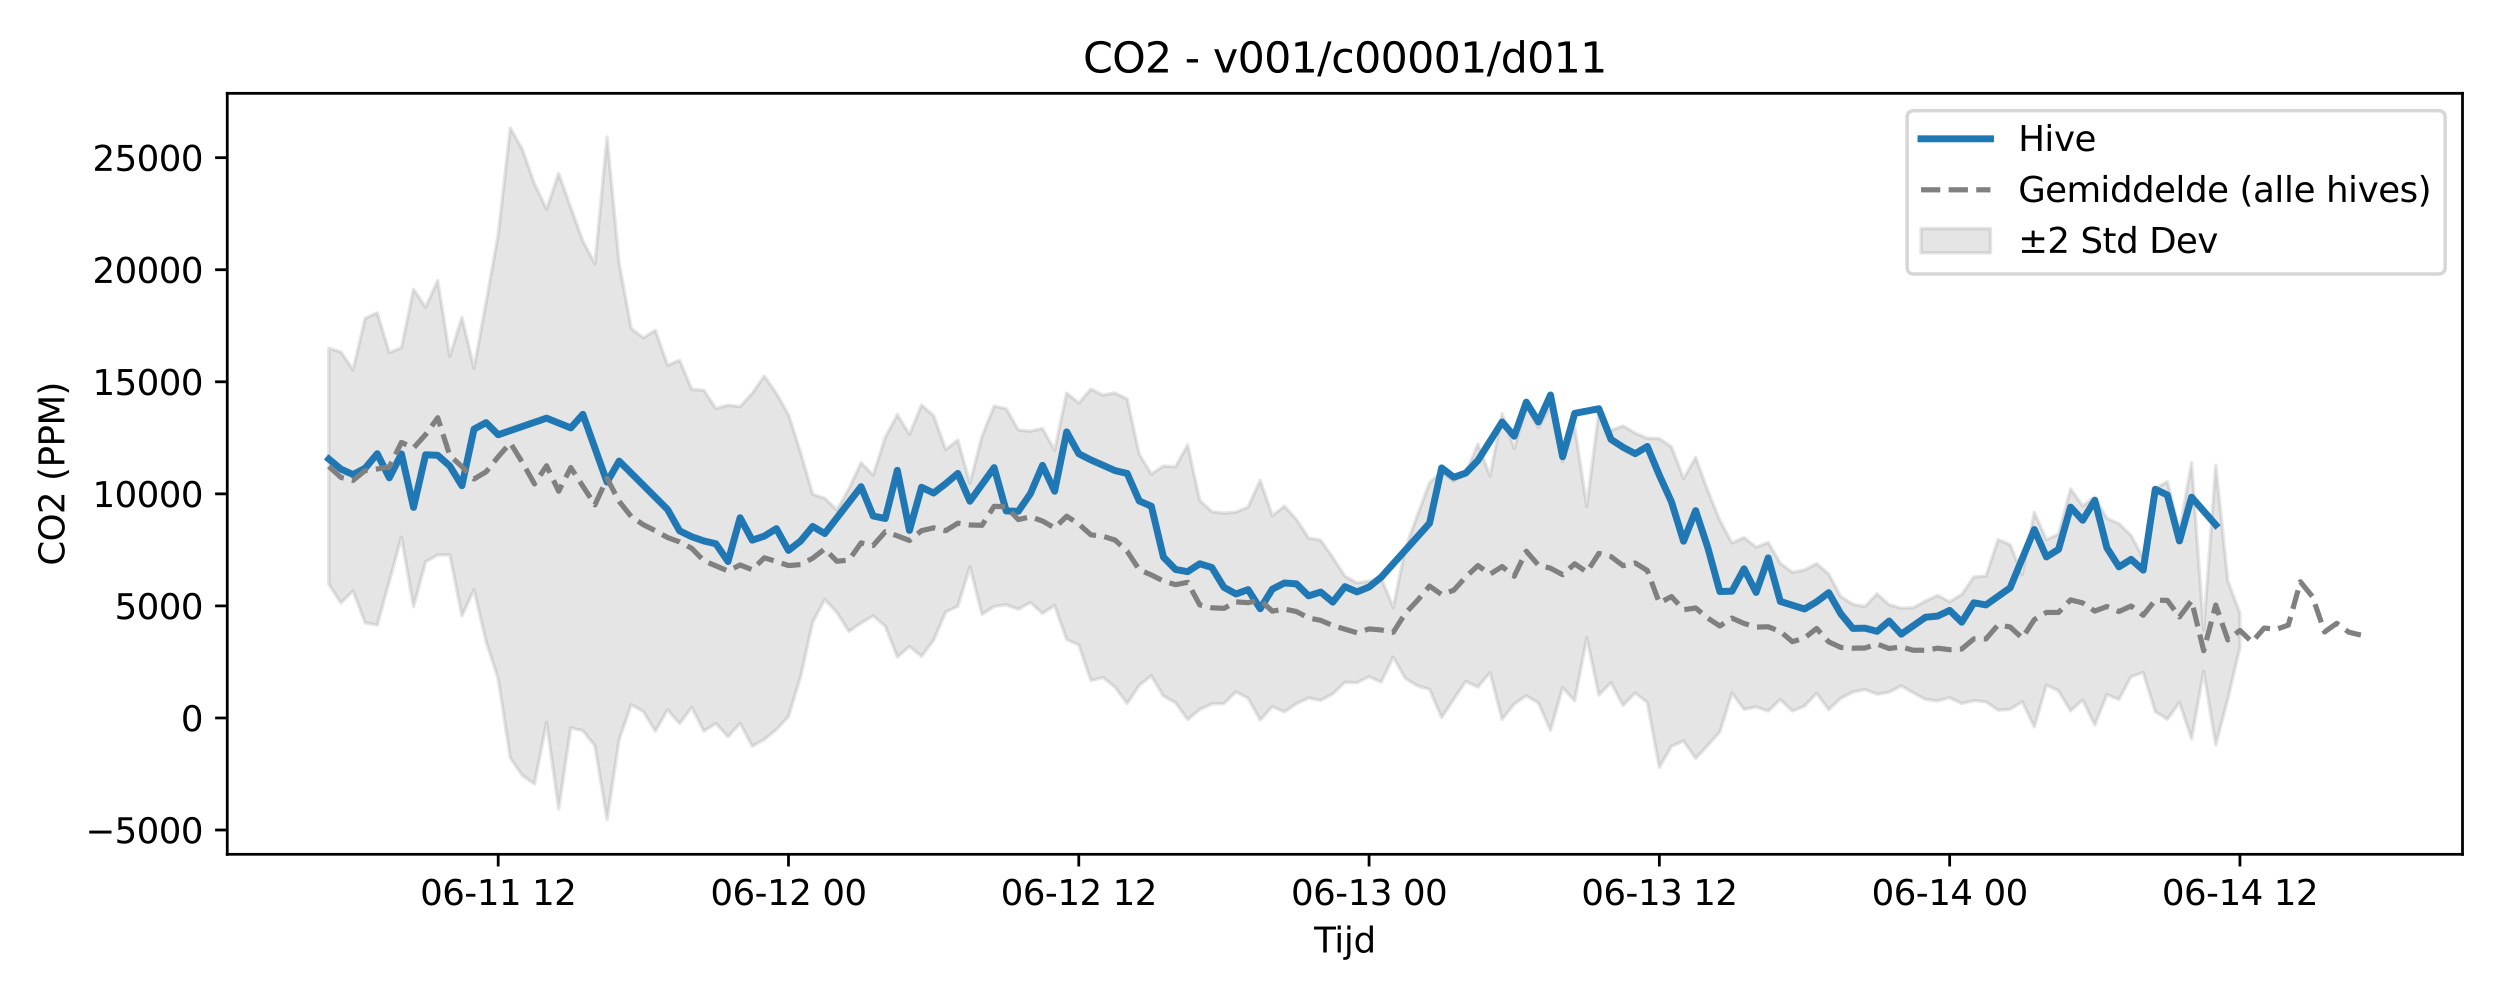 <?xml version="1.0" encoding="utf-8" standalone="no"?>
<!DOCTYPE svg PUBLIC "-//W3C//DTD SVG 1.1//EN"
  "http://www.w3.org/Graphics/SVG/1.1/DTD/svg11.dtd">
<svg xmlns:xlink="http://www.w3.org/1999/xlink" width="720pt" height="288pt" viewBox="0 0 720 288" xmlns="http://www.w3.org/2000/svg" version="1.1">
 <defs>
  <style type="text/css">*{stroke-linejoin: round; stroke-linecap: butt}</style>
 </defs>
 <g id="figure_1">
  <g id="patch_1">
   <path d="M 0 288 
L 720 288 
L 720 0 
L 0 0 
z
" style="fill: #ffffff"/>
  </g>
  <g id="axes_1">
   <g id="patch_2">
    <path d="M 65.45 246.04 
L 709.2 246.04 
L 709.2 26.88 
L 65.45 26.88 
z
" style="fill: #ffffff"/>
   </g>
   <g id="FillBetweenPolyCollection_1">
    <defs>
     <path id="m15c540beb8" d="M 94.711 -187.67 
L 94.711 -119.698 
L 98.195 -114.367 
L 101.678 -117.801 
L 105.162 -108.666 
L 108.645 -107.972 
L 112.129 -120.616 
L 115.612 -133.316 
L 119.096 -113.282 
L 122.579 -126.2 
L 126.063 -128.179 
L 129.546 -128.191 
L 133.03 -110.651 
L 136.513 -118.142 
L 139.997 -103.223 
L 143.48 -92.496 
L 146.964 -69.696 
L 150.447 -64.666 
L 153.931 -62.239 
L 157.414 -79.957 
L 160.898 -55.011 
L 164.381 -78.392 
L 167.865 -77.546 
L 171.348 -73.177 
L 174.832 -51.922 
L 178.315 -75.005 
L 181.799 -85.092 
L 185.282 -83.055 
L 188.766 -77.421 
L 192.249 -83.582 
L 195.733 -79.598 
L 199.216 -84.281 
L 202.7 -77.422 
L 206.183 -79.65 
L 209.667 -75.801 
L 213.15 -79.687 
L 216.634 -73.108 
L 220.117 -75.015 
L 223.601 -77.904 
L 227.084 -81.676 
L 230.568 -93.076 
L 234.051 -108.819 
L 237.535 -115.348 
L 241.018 -111.6 
L 244.502 -106.134 
L 247.985 -108.563 
L 251.469 -110.634 
L 254.952 -107.655 
L 258.436 -98.771 
L 261.919 -101.799 
L 265.403 -98.973 
L 268.886 -103.654 
L 272.37 -111.756 
L 275.853 -113.401 
L 279.337 -124.785 
L 282.82 -111.068 
L 286.304 -113.334 
L 289.787 -113.804 
L 293.271 -112.538 
L 296.754 -114.497 
L 300.238 -111.329 
L 303.721 -113.607 
L 307.205 -103.821 
L 310.688 -102.284 
L 314.172 -92.008 
L 317.655 -92.876 
L 321.139 -90.093 
L 324.622 -85.402 
L 328.106 -90.636 
L 331.589 -93.378 
L 335.073 -87.522 
L 338.556 -85.632 
L 342.04 -80.746 
L 345.523 -83.663 
L 349.007 -85.271 
L 352.49 -85.357 
L 355.974 -88.766 
L 359.457 -86.881 
L 362.941 -80.635 
L 366.424 -84.491 
L 369.908 -82.972 
L 373.391 -85.366 
L 376.875 -87 
L 380.358 -86.248 
L 383.842 -88.186 
L 387.325 -91.486 
L 390.808 -91.389 
L 394.292 -93.098 
L 397.775 -91.574 
L 401.259 -98.756 
L 404.742 -92.606 
L 408.226 -90.483 
L 411.709 -89.475 
L 415.193 -81.348 
L 418.676 -86.618 
L 422.16 -91.746 
L 425.643 -90.106 
L 429.127 -94.311 
L 432.61 -80.805 
L 436.094 -85.263 
L 439.577 -87.609 
L 443.061 -85.578 
L 446.544 -77.693 
L 450.028 -89.977 
L 453.511 -86.204 
L 456.995 -104.304 
L 460.478 -87.82 
L 463.962 -91.394 
L 467.445 -84.835 
L 470.929 -88.432 
L 474.412 -85.7 
L 477.896 -66.972 
L 481.379 -73.099 
L 484.863 -74.588 
L 488.346 -69.575 
L 491.83 -73.289 
L 495.313 -77.248 
L 498.797 -88.371 
L 502.28 -83.703 
L 505.764 -84.409 
L 509.247 -83.189 
L 512.731 -86.527 
L 516.214 -83.218 
L 519.698 -84.656 
L 523.181 -88.35 
L 526.665 -83.623 
L 530.148 -86.891 
L 533.632 -88.692 
L 537.115 -89.407 
L 540.599 -88.053 
L 544.082 -88.665 
L 547.566 -90.502 
L 551.049 -88.451 
L 554.533 -86.572 
L 558.016 -86.134 
L 561.5 -87.073 
L 564.983 -85.397 
L 568.467 -86.187 
L 571.95 -85.878 
L 575.434 -83.484 
L 578.917 -83.688 
L 582.401 -85.928 
L 585.884 -78.631 
L 589.368 -90.707 
L 592.851 -89.044 
L 596.335 -83.277 
L 599.818 -86.411 
L 603.302 -79.164 
L 606.785 -87.936 
L 610.269 -86.571 
L 613.752 -93.152 
L 617.236 -94.295 
L 620.719 -83.042 
L 624.203 -80.869 
L 627.686 -85.663 
L 631.17 -75.253 
L 634.653 -94.639 
L 638.137 -73.47 
L 641.62 -86.742 
L 645.104 -101.489 
L 645.104 -111.378 
L 645.104 -111.378 
L 641.62 -120.687 
L 638.137 -154.012 
L 634.653 -106.542 
L 631.17 -154.752 
L 627.686 -135.004 
L 624.203 -149.29 
L 620.719 -147.315 
L 617.236 -127.331 
L 613.752 -133.791 
L 610.269 -137.175 
L 606.785 -138.72 
L 603.302 -144.853 
L 599.818 -142.309 
L 596.335 -147.201 
L 592.851 -134.181 
L 589.368 -132.539 
L 585.884 -140.478 
L 582.401 -122.538 
L 578.917 -131.161 
L 575.434 -132.576 
L 571.95 -122.087 
L 568.467 -121.831 
L 564.983 -116.787 
L 561.5 -114.694 
L 558.016 -116.516 
L 554.533 -114.887 
L 551.049 -112.994 
L 547.566 -112.845 
L 544.082 -113.803 
L 540.599 -116.991 
L 537.115 -113.332 
L 533.632 -113.952 
L 530.148 -116.184 
L 526.665 -122.692 
L 523.181 -125.651 
L 519.698 -123.862 
L 516.214 -123.166 
L 512.731 -125.756 
L 509.247 -131.785 
L 505.764 -130.392 
L 502.28 -133.187 
L 498.797 -131.608 
L 495.313 -138.177 
L 491.83 -146.69 
L 488.346 -156.242 
L 484.863 -150.199 
L 481.379 -159.289 
L 477.896 -161.694 
L 474.412 -161.756 
L 470.929 -163.275 
L 467.445 -165.325 
L 463.962 -164.01 
L 460.478 -169.422 
L 456.995 -142.202 
L 453.511 -165.053 
L 450.028 -155.017 
L 446.544 -171.021 
L 443.061 -164.895 
L 439.577 -170.874 
L 436.094 -158.816 
L 432.61 -168.862 
L 429.127 -150.949 
L 425.643 -160.112 
L 422.16 -151.943 
L 418.676 -149.424 
L 415.193 -152.175 
L 411.709 -148.973 
L 408.226 -139.644 
L 404.742 -130.139 
L 401.259 -113.05 
L 397.775 -121.568 
L 394.292 -120.645 
L 390.808 -120.138 
L 387.325 -122.066 
L 383.842 -127.492 
L 380.358 -132.432 
L 376.875 -133.031 
L 373.391 -138.377 
L 369.908 -142.223 
L 366.424 -139.486 
L 362.941 -149.693 
L 359.457 -141.977 
L 355.974 -140.536 
L 352.49 -140.228 
L 349.007 -140.643 
L 345.523 -143.904 
L 342.04 -159.85 
L 338.556 -153.591 
L 335.073 -153.787 
L 331.589 -151.448 
L 328.106 -157.179 
L 324.622 -173.07 
L 321.139 -174.824 
L 317.655 -174.232 
L 314.172 -175.935 
L 310.688 -171.914 
L 307.205 -174.825 
L 303.721 -158.313 
L 300.238 -164.585 
L 296.754 -163.812 
L 293.271 -164.189 
L 289.787 -170.283 
L 286.304 -171.023 
L 282.82 -162.359 
L 279.337 -148.821 
L 275.853 -161.242 
L 272.37 -158.556 
L 268.886 -168.297 
L 265.403 -171.347 
L 261.919 -162.874 
L 258.436 -168.583 
L 254.952 -162.036 
L 251.469 -151.157 
L 247.985 -154.72 
L 244.502 -147.27 
L 241.018 -141.106 
L 237.535 -144.491 
L 234.051 -145.648 
L 230.568 -157.707 
L 227.084 -168.566 
L 223.601 -174.713 
L 220.117 -179.682 
L 216.634 -174.726 
L 213.15 -170.892 
L 209.667 -171.31 
L 206.183 -170.341 
L 202.7 -175.572 
L 199.216 -175.903 
L 195.733 -184.232 
L 192.249 -182.8 
L 188.766 -192.86 
L 185.282 -190.712 
L 181.799 -193.347 
L 178.315 -212.213 
L 174.832 -248.52 
L 171.348 -212.056 
L 167.865 -218.574 
L 164.381 -228.282 
L 160.898 -238.042 
L 157.414 -227.746 
L 153.931 -235.054 
L 150.447 -244.946 
L 146.964 -251.158 
L 143.48 -220.424 
L 139.997 -201.003 
L 136.513 -181.959 
L 133.03 -196.606 
L 129.546 -185.353 
L 126.063 -207.194 
L 122.579 -199.543 
L 119.096 -204.684 
L 115.612 -187.857 
L 112.129 -186.425 
L 108.645 -197.906 
L 105.162 -196.319 
L 101.678 -181.488 
L 98.195 -186.629 
L 94.711 -187.67 
z
" style="stroke: #808080; stroke-opacity: 0.2"/>
    </defs>
    <g clip-path="url(#p79cfef2464)">
     <use xlink:href="#m15c540beb8" x="0" y="288" style="fill: #808080; fill-opacity: 0.2; stroke: #808080; stroke-opacity: 0.2"/>
    </g>
   </g>
   <g id="matplotlib.axis_1">
    <g id="xtick_1">
     <g id="line2d_1">
      <defs>
       <path id="m746bdbe26b" d="M 0 0 
L 0 3.5 
" style="stroke: #000000; stroke-width: 0.8"/>
      </defs>
      <g>
       <use xlink:href="#m746bdbe26b" x="143.48" y="246.04" style="stroke: #000000; stroke-width: 0.8"/>
      </g>
     </g>
     <g id="text_1">
      <!-- 06-11 12 -->
      <g transform="translate(121 260.638) scale(0.1 -0.1)">
       <defs>
        <path id="DejaVuSans-30" d="M 2034 4250 
Q 1547 4250 1301 3770 
Q 1056 3291 1056 2328 
Q 1056 1369 1301 889 
Q 1547 409 2034 409 
Q 2525 409 2770 889 
Q 3016 1369 3016 2328 
Q 3016 3291 2770 3770 
Q 2525 4250 2034 4250 
z
M 2034 4750 
Q 2819 4750 3233 4129 
Q 3647 3509 3647 2328 
Q 3647 1150 3233 529 
Q 2819 -91 2034 -91 
Q 1250 -91 836 529 
Q 422 1150 422 2328 
Q 422 3509 836 4129 
Q 1250 4750 2034 4750 
z
" transform="scale(0.016)"/>
        <path id="DejaVuSans-36" d="M 2113 2584 
Q 1688 2584 1439 2293 
Q 1191 2003 1191 1497 
Q 1191 994 1439 701 
Q 1688 409 2113 409 
Q 2538 409 2786 701 
Q 3034 994 3034 1497 
Q 3034 2003 2786 2293 
Q 2538 2584 2113 2584 
z
M 3366 4563 
L 3366 3988 
Q 3128 4100 2886 4159 
Q 2644 4219 2406 4219 
Q 1781 4219 1451 3797 
Q 1122 3375 1075 2522 
Q 1259 2794 1537 2939 
Q 1816 3084 2150 3084 
Q 2853 3084 3261 2657 
Q 3669 2231 3669 1497 
Q 3669 778 3244 343 
Q 2819 -91 2113 -91 
Q 1303 -91 875 529 
Q 447 1150 447 2328 
Q 447 3434 972 4092 
Q 1497 4750 2381 4750 
Q 2619 4750 2861 4703 
Q 3103 4656 3366 4563 
z
" transform="scale(0.016)"/>
        <path id="DejaVuSans-2d" d="M 313 2009 
L 1997 2009 
L 1997 1497 
L 313 1497 
L 313 2009 
z
" transform="scale(0.016)"/>
        <path id="DejaVuSans-31" d="M 794 531 
L 1825 531 
L 1825 4091 
L 703 3866 
L 703 4441 
L 1819 4666 
L 2450 4666 
L 2450 531 
L 3481 531 
L 3481 0 
L 794 0 
L 794 531 
z
" transform="scale(0.016)"/>
        <path id="DejaVuSans-20" transform="scale(0.016)"/>
        <path id="DejaVuSans-32" d="M 1228 531 
L 3431 531 
L 3431 0 
L 469 0 
L 469 531 
Q 828 903 1448 1529 
Q 2069 2156 2228 2338 
Q 2531 2678 2651 2914 
Q 2772 3150 2772 3378 
Q 2772 3750 2511 3984 
Q 2250 4219 1831 4219 
Q 1534 4219 1204 4116 
Q 875 4013 500 3803 
L 500 4441 
Q 881 4594 1212 4672 
Q 1544 4750 1819 4750 
Q 2544 4750 2975 4387 
Q 3406 4025 3406 3419 
Q 3406 3131 3298 2873 
Q 3191 2616 2906 2266 
Q 2828 2175 2409 1742 
Q 1991 1309 1228 531 
z
" transform="scale(0.016)"/>
       </defs>
       <use xlink:href="#DejaVuSans-30"/>
       <use xlink:href="#DejaVuSans-36" transform="translate(63.623 0)"/>
       <use xlink:href="#DejaVuSans-2d" transform="translate(127.246 0)"/>
       <use xlink:href="#DejaVuSans-31" transform="translate(163.33 0)"/>
       <use xlink:href="#DejaVuSans-31" transform="translate(226.953 0)"/>
       <use xlink:href="#DejaVuSans-20" transform="translate(290.576 0)"/>
       <use xlink:href="#DejaVuSans-31" transform="translate(322.363 0)"/>
       <use xlink:href="#DejaVuSans-32" transform="translate(385.986 0)"/>
      </g>
     </g>
    </g>
    <g id="xtick_2">
     <g id="line2d_2">
      <g>
       <use xlink:href="#m746bdbe26b" x="227.084" y="246.04" style="stroke: #000000; stroke-width: 0.8"/>
      </g>
     </g>
     <g id="text_2">
      <!-- 06-12 00 -->
      <g transform="translate(204.604 260.638) scale(0.1 -0.1)">
       <use xlink:href="#DejaVuSans-30"/>
       <use xlink:href="#DejaVuSans-36" transform="translate(63.623 0)"/>
       <use xlink:href="#DejaVuSans-2d" transform="translate(127.246 0)"/>
       <use xlink:href="#DejaVuSans-31" transform="translate(163.33 0)"/>
       <use xlink:href="#DejaVuSans-32" transform="translate(226.953 0)"/>
       <use xlink:href="#DejaVuSans-20" transform="translate(290.576 0)"/>
       <use xlink:href="#DejaVuSans-30" transform="translate(322.363 0)"/>
       <use xlink:href="#DejaVuSans-30" transform="translate(385.986 0)"/>
      </g>
     </g>
    </g>
    <g id="xtick_3">
     <g id="line2d_3">
      <g>
       <use xlink:href="#m746bdbe26b" x="310.688" y="246.04" style="stroke: #000000; stroke-width: 0.8"/>
      </g>
     </g>
     <g id="text_3">
      <!-- 06-12 12 -->
      <g transform="translate(288.208 260.638) scale(0.1 -0.1)">
       <use xlink:href="#DejaVuSans-30"/>
       <use xlink:href="#DejaVuSans-36" transform="translate(63.623 0)"/>
       <use xlink:href="#DejaVuSans-2d" transform="translate(127.246 0)"/>
       <use xlink:href="#DejaVuSans-31" transform="translate(163.33 0)"/>
       <use xlink:href="#DejaVuSans-32" transform="translate(226.953 0)"/>
       <use xlink:href="#DejaVuSans-20" transform="translate(290.576 0)"/>
       <use xlink:href="#DejaVuSans-31" transform="translate(322.363 0)"/>
       <use xlink:href="#DejaVuSans-32" transform="translate(385.986 0)"/>
      </g>
     </g>
    </g>
    <g id="xtick_4">
     <g id="line2d_4">
      <g>
       <use xlink:href="#m746bdbe26b" x="394.292" y="246.04" style="stroke: #000000; stroke-width: 0.8"/>
      </g>
     </g>
     <g id="text_4">
      <!-- 06-13 00 -->
      <g transform="translate(371.812 260.638) scale(0.1 -0.1)">
       <defs>
        <path id="DejaVuSans-33" d="M 2597 2516 
Q 3050 2419 3304 2112 
Q 3559 1806 3559 1356 
Q 3559 666 3084 287 
Q 2609 -91 1734 -91 
Q 1441 -91 1130 -33 
Q 819 25 488 141 
L 488 750 
Q 750 597 1062 519 
Q 1375 441 1716 441 
Q 2309 441 2620 675 
Q 2931 909 2931 1356 
Q 2931 1769 2642 2001 
Q 2353 2234 1838 2234 
L 1294 2234 
L 1294 2753 
L 1863 2753 
Q 2328 2753 2575 2939 
Q 2822 3125 2822 3475 
Q 2822 3834 2567 4026 
Q 2313 4219 1838 4219 
Q 1578 4219 1281 4162 
Q 984 4106 628 3988 
L 628 4550 
Q 988 4650 1302 4700 
Q 1616 4750 1894 4750 
Q 2613 4750 3031 4423 
Q 3450 4097 3450 3541 
Q 3450 3153 3228 2886 
Q 3006 2619 2597 2516 
z
" transform="scale(0.016)"/>
       </defs>
       <use xlink:href="#DejaVuSans-30"/>
       <use xlink:href="#DejaVuSans-36" transform="translate(63.623 0)"/>
       <use xlink:href="#DejaVuSans-2d" transform="translate(127.246 0)"/>
       <use xlink:href="#DejaVuSans-31" transform="translate(163.33 0)"/>
       <use xlink:href="#DejaVuSans-33" transform="translate(226.953 0)"/>
       <use xlink:href="#DejaVuSans-20" transform="translate(290.576 0)"/>
       <use xlink:href="#DejaVuSans-30" transform="translate(322.363 0)"/>
       <use xlink:href="#DejaVuSans-30" transform="translate(385.986 0)"/>
      </g>
     </g>
    </g>
    <g id="xtick_5">
     <g id="line2d_5">
      <g>
       <use xlink:href="#m746bdbe26b" x="477.896" y="246.04" style="stroke: #000000; stroke-width: 0.8"/>
      </g>
     </g>
     <g id="text_5">
      <!-- 06-13 12 -->
      <g transform="translate(455.415 260.638) scale(0.1 -0.1)">
       <use xlink:href="#DejaVuSans-30"/>
       <use xlink:href="#DejaVuSans-36" transform="translate(63.623 0)"/>
       <use xlink:href="#DejaVuSans-2d" transform="translate(127.246 0)"/>
       <use xlink:href="#DejaVuSans-31" transform="translate(163.33 0)"/>
       <use xlink:href="#DejaVuSans-33" transform="translate(226.953 0)"/>
       <use xlink:href="#DejaVuSans-20" transform="translate(290.576 0)"/>
       <use xlink:href="#DejaVuSans-31" transform="translate(322.363 0)"/>
       <use xlink:href="#DejaVuSans-32" transform="translate(385.986 0)"/>
      </g>
     </g>
    </g>
    <g id="xtick_6">
     <g id="line2d_6">
      <g>
       <use xlink:href="#m746bdbe26b" x="561.5" y="246.04" style="stroke: #000000; stroke-width: 0.8"/>
      </g>
     </g>
     <g id="text_6">
      <!-- 06-14 00 -->
      <g transform="translate(539.019 260.638) scale(0.1 -0.1)">
       <defs>
        <path id="DejaVuSans-34" d="M 2419 4116 
L 825 1625 
L 2419 1625 
L 2419 4116 
z
M 2253 4666 
L 3047 4666 
L 3047 1625 
L 3713 1625 
L 3713 1100 
L 3047 1100 
L 3047 0 
L 2419 0 
L 2419 1100 
L 313 1100 
L 313 1709 
L 2253 4666 
z
" transform="scale(0.016)"/>
       </defs>
       <use xlink:href="#DejaVuSans-30"/>
       <use xlink:href="#DejaVuSans-36" transform="translate(63.623 0)"/>
       <use xlink:href="#DejaVuSans-2d" transform="translate(127.246 0)"/>
       <use xlink:href="#DejaVuSans-31" transform="translate(163.33 0)"/>
       <use xlink:href="#DejaVuSans-34" transform="translate(226.953 0)"/>
       <use xlink:href="#DejaVuSans-20" transform="translate(290.576 0)"/>
       <use xlink:href="#DejaVuSans-30" transform="translate(322.363 0)"/>
       <use xlink:href="#DejaVuSans-30" transform="translate(385.986 0)"/>
      </g>
     </g>
    </g>
    <g id="xtick_7">
     <g id="line2d_7">
      <g>
       <use xlink:href="#m746bdbe26b" x="645.104" y="246.04" style="stroke: #000000; stroke-width: 0.8"/>
      </g>
     </g>
     <g id="text_7">
      <!-- 06-14 12 -->
      <g transform="translate(622.623 260.638) scale(0.1 -0.1)">
       <use xlink:href="#DejaVuSans-30"/>
       <use xlink:href="#DejaVuSans-36" transform="translate(63.623 0)"/>
       <use xlink:href="#DejaVuSans-2d" transform="translate(127.246 0)"/>
       <use xlink:href="#DejaVuSans-31" transform="translate(163.33 0)"/>
       <use xlink:href="#DejaVuSans-34" transform="translate(226.953 0)"/>
       <use xlink:href="#DejaVuSans-20" transform="translate(290.576 0)"/>
       <use xlink:href="#DejaVuSans-31" transform="translate(322.363 0)"/>
       <use xlink:href="#DejaVuSans-32" transform="translate(385.986 0)"/>
      </g>
     </g>
    </g>
    <g id="text_8">
     <!-- Tijd -->
     <g transform="translate(378.475 274.317) scale(0.1 -0.1)">
      <defs>
       <path id="DejaVuSans-54" d="M -19 4666 
L 3928 4666 
L 3928 4134 
L 2272 4134 
L 2272 0 
L 1638 0 
L 1638 4134 
L -19 4134 
L -19 4666 
z
" transform="scale(0.016)"/>
       <path id="DejaVuSans-69" d="M 603 3500 
L 1178 3500 
L 1178 0 
L 603 0 
L 603 3500 
z
M 603 4863 
L 1178 4863 
L 1178 4134 
L 603 4134 
L 603 4863 
z
" transform="scale(0.016)"/>
       <path id="DejaVuSans-6a" d="M 603 3500 
L 1178 3500 
L 1178 -63 
Q 1178 -731 923 -1031 
Q 669 -1331 103 -1331 
L -116 -1331 
L -116 -844 
L 38 -844 
Q 366 -844 484 -692 
Q 603 -541 603 -63 
L 603 3500 
z
M 603 4863 
L 1178 4863 
L 1178 4134 
L 603 4134 
L 603 4863 
z
" transform="scale(0.016)"/>
       <path id="DejaVuSans-64" d="M 2906 2969 
L 2906 4863 
L 3481 4863 
L 3481 0 
L 2906 0 
L 2906 525 
Q 2725 213 2448 61 
Q 2172 -91 1784 -91 
Q 1150 -91 751 415 
Q 353 922 353 1747 
Q 353 2572 751 3078 
Q 1150 3584 1784 3584 
Q 2172 3584 2448 3432 
Q 2725 3281 2906 2969 
z
M 947 1747 
Q 947 1113 1208 752 
Q 1469 391 1925 391 
Q 2381 391 2643 752 
Q 2906 1113 2906 1747 
Q 2906 2381 2643 2742 
Q 2381 3103 1925 3103 
Q 1469 3103 1208 2742 
Q 947 2381 947 1747 
z
" transform="scale(0.016)"/>
      </defs>
      <use xlink:href="#DejaVuSans-54"/>
      <use xlink:href="#DejaVuSans-69" transform="translate(57.959 0)"/>
      <use xlink:href="#DejaVuSans-6a" transform="translate(85.742 0)"/>
      <use xlink:href="#DejaVuSans-64" transform="translate(113.525 0)"/>
     </g>
    </g>
   </g>
   <g id="matplotlib.axis_2">
    <g id="ytick_1">
     <g id="line2d_8">
      <defs>
       <path id="m4da0e279f9" d="M 0 0 
L -3.5 0 
" style="stroke: #000000; stroke-width: 0.8"/>
      </defs>
      <g>
       <use xlink:href="#m4da0e279f9" x="65.45" y="239.047" style="stroke: #000000; stroke-width: 0.8"/>
      </g>
     </g>
     <g id="text_9">
      <!-- −5000 -->
      <g transform="translate(24.62 242.846) scale(0.1 -0.1)">
       <defs>
        <path id="DejaVuSans-2212" d="M 678 2272 
L 4684 2272 
L 4684 1741 
L 678 1741 
L 678 2272 
z
" transform="scale(0.016)"/>
        <path id="DejaVuSans-35" d="M 691 4666 
L 3169 4666 
L 3169 4134 
L 1269 4134 
L 1269 2991 
Q 1406 3038 1543 3061 
Q 1681 3084 1819 3084 
Q 2600 3084 3056 2656 
Q 3513 2228 3513 1497 
Q 3513 744 3044 326 
Q 2575 -91 1722 -91 
Q 1428 -91 1123 -41 
Q 819 9 494 109 
L 494 744 
Q 775 591 1075 516 
Q 1375 441 1709 441 
Q 2250 441 2565 725 
Q 2881 1009 2881 1497 
Q 2881 1984 2565 2268 
Q 2250 2553 1709 2553 
Q 1456 2553 1204 2497 
Q 953 2441 691 2322 
L 691 4666 
z
" transform="scale(0.016)"/>
       </defs>
       <use xlink:href="#DejaVuSans-2212"/>
       <use xlink:href="#DejaVuSans-35" transform="translate(83.789 0)"/>
       <use xlink:href="#DejaVuSans-30" transform="translate(147.412 0)"/>
       <use xlink:href="#DejaVuSans-30" transform="translate(211.035 0)"/>
       <use xlink:href="#DejaVuSans-30" transform="translate(274.658 0)"/>
      </g>
     </g>
    </g>
    <g id="ytick_2">
     <g id="line2d_9">
      <g>
       <use xlink:href="#m4da0e279f9" x="65.45" y="206.774" style="stroke: #000000; stroke-width: 0.8"/>
      </g>
     </g>
     <g id="text_10">
      <!-- 0 -->
      <g transform="translate(52.087 210.573) scale(0.1 -0.1)">
       <use xlink:href="#DejaVuSans-30"/>
      </g>
     </g>
    </g>
    <g id="ytick_3">
     <g id="line2d_10">
      <g>
       <use xlink:href="#m4da0e279f9" x="65.45" y="174.5" style="stroke: #000000; stroke-width: 0.8"/>
      </g>
     </g>
     <g id="text_11">
      <!-- 5000 -->
      <g transform="translate(33 178.299) scale(0.1 -0.1)">
       <use xlink:href="#DejaVuSans-35"/>
       <use xlink:href="#DejaVuSans-30" transform="translate(63.623 0)"/>
       <use xlink:href="#DejaVuSans-30" transform="translate(127.246 0)"/>
       <use xlink:href="#DejaVuSans-30" transform="translate(190.869 0)"/>
      </g>
     </g>
    </g>
    <g id="ytick_4">
     <g id="line2d_11">
      <g>
       <use xlink:href="#m4da0e279f9" x="65.45" y="142.227" style="stroke: #000000; stroke-width: 0.8"/>
      </g>
     </g>
     <g id="text_12">
      <!-- 10000 -->
      <g transform="translate(26.637 146.026) scale(0.1 -0.1)">
       <use xlink:href="#DejaVuSans-31"/>
       <use xlink:href="#DejaVuSans-30" transform="translate(63.623 0)"/>
       <use xlink:href="#DejaVuSans-30" transform="translate(127.246 0)"/>
       <use xlink:href="#DejaVuSans-30" transform="translate(190.869 0)"/>
       <use xlink:href="#DejaVuSans-30" transform="translate(254.492 0)"/>
      </g>
     </g>
    </g>
    <g id="ytick_5">
     <g id="line2d_12">
      <g>
       <use xlink:href="#m4da0e279f9" x="65.45" y="109.953" style="stroke: #000000; stroke-width: 0.8"/>
      </g>
     </g>
     <g id="text_13">
      <!-- 15000 -->
      <g transform="translate(26.637 113.752) scale(0.1 -0.1)">
       <use xlink:href="#DejaVuSans-31"/>
       <use xlink:href="#DejaVuSans-35" transform="translate(63.623 0)"/>
       <use xlink:href="#DejaVuSans-30" transform="translate(127.246 0)"/>
       <use xlink:href="#DejaVuSans-30" transform="translate(190.869 0)"/>
       <use xlink:href="#DejaVuSans-30" transform="translate(254.492 0)"/>
      </g>
     </g>
    </g>
    <g id="ytick_6">
     <g id="line2d_13">
      <g>
       <use xlink:href="#m4da0e279f9" x="65.45" y="77.679" style="stroke: #000000; stroke-width: 0.8"/>
      </g>
     </g>
     <g id="text_14">
      <!-- 20000 -->
      <g transform="translate(26.637 81.479) scale(0.1 -0.1)">
       <use xlink:href="#DejaVuSans-32"/>
       <use xlink:href="#DejaVuSans-30" transform="translate(63.623 0)"/>
       <use xlink:href="#DejaVuSans-30" transform="translate(127.246 0)"/>
       <use xlink:href="#DejaVuSans-30" transform="translate(190.869 0)"/>
       <use xlink:href="#DejaVuSans-30" transform="translate(254.492 0)"/>
      </g>
     </g>
    </g>
    <g id="ytick_7">
     <g id="line2d_14">
      <g>
       <use xlink:href="#m4da0e279f9" x="65.45" y="45.406" style="stroke: #000000; stroke-width: 0.8"/>
      </g>
     </g>
     <g id="text_15">
      <!-- 25000 -->
      <g transform="translate(26.637 49.205) scale(0.1 -0.1)">
       <use xlink:href="#DejaVuSans-32"/>
       <use xlink:href="#DejaVuSans-35" transform="translate(63.623 0)"/>
       <use xlink:href="#DejaVuSans-30" transform="translate(127.246 0)"/>
       <use xlink:href="#DejaVuSans-30" transform="translate(190.869 0)"/>
       <use xlink:href="#DejaVuSans-30" transform="translate(254.492 0)"/>
      </g>
     </g>
    </g>
    <g id="text_16">
     <!-- CO2 (PPM) -->
     <g transform="translate(18.541 162.903) rotate(-90) scale(0.1 -0.1)">
      <defs>
       <path id="DejaVuSans-43" d="M 4122 4306 
L 4122 3641 
Q 3803 3938 3442 4084 
Q 3081 4231 2675 4231 
Q 1875 4231 1450 3742 
Q 1025 3253 1025 2328 
Q 1025 1406 1450 917 
Q 1875 428 2675 428 
Q 3081 428 3442 575 
Q 3803 722 4122 1019 
L 4122 359 
Q 3791 134 3420 21 
Q 3050 -91 2638 -91 
Q 1578 -91 968 557 
Q 359 1206 359 2328 
Q 359 3453 968 4101 
Q 1578 4750 2638 4750 
Q 3056 4750 3426 4639 
Q 3797 4528 4122 4306 
z
" transform="scale(0.016)"/>
       <path id="DejaVuSans-4f" d="M 2522 4238 
Q 1834 4238 1429 3725 
Q 1025 3213 1025 2328 
Q 1025 1447 1429 934 
Q 1834 422 2522 422 
Q 3209 422 3611 934 
Q 4013 1447 4013 2328 
Q 4013 3213 3611 3725 
Q 3209 4238 2522 4238 
z
M 2522 4750 
Q 3503 4750 4090 4092 
Q 4678 3434 4678 2328 
Q 4678 1225 4090 567 
Q 3503 -91 2522 -91 
Q 1538 -91 948 565 
Q 359 1222 359 2328 
Q 359 3434 948 4092 
Q 1538 4750 2522 4750 
z
" transform="scale(0.016)"/>
       <path id="DejaVuSans-28" d="M 1984 4856 
Q 1566 4138 1362 3434 
Q 1159 2731 1159 2009 
Q 1159 1288 1364 580 
Q 1569 -128 1984 -844 
L 1484 -844 
Q 1016 -109 783 600 
Q 550 1309 550 2009 
Q 550 2706 781 3412 
Q 1013 4119 1484 4856 
L 1984 4856 
z
" transform="scale(0.016)"/>
       <path id="DejaVuSans-50" d="M 1259 4147 
L 1259 2394 
L 2053 2394 
Q 2494 2394 2734 2622 
Q 2975 2850 2975 3272 
Q 2975 3691 2734 3919 
Q 2494 4147 2053 4147 
L 1259 4147 
z
M 628 4666 
L 2053 4666 
Q 2838 4666 3239 4311 
Q 3641 3956 3641 3272 
Q 3641 2581 3239 2228 
Q 2838 1875 2053 1875 
L 1259 1875 
L 1259 0 
L 628 0 
L 628 4666 
z
" transform="scale(0.016)"/>
       <path id="DejaVuSans-4d" d="M 628 4666 
L 1569 4666 
L 2759 1491 
L 3956 4666 
L 4897 4666 
L 4897 0 
L 4281 0 
L 4281 4097 
L 3078 897 
L 2444 897 
L 1241 4097 
L 1241 0 
L 628 0 
L 628 4666 
z
" transform="scale(0.016)"/>
       <path id="DejaVuSans-29" d="M 513 4856 
L 1013 4856 
Q 1481 4119 1714 3412 
Q 1947 2706 1947 2009 
Q 1947 1309 1714 600 
Q 1481 -109 1013 -844 
L 513 -844 
Q 928 -128 1133 580 
Q 1338 1288 1338 2009 
Q 1338 2731 1133 3434 
Q 928 4138 513 4856 
z
" transform="scale(0.016)"/>
      </defs>
      <use xlink:href="#DejaVuSans-43"/>
      <use xlink:href="#DejaVuSans-4f" transform="translate(69.824 0)"/>
      <use xlink:href="#DejaVuSans-32" transform="translate(148.535 0)"/>
      <use xlink:href="#DejaVuSans-20" transform="translate(212.158 0)"/>
      <use xlink:href="#DejaVuSans-28" transform="translate(243.945 0)"/>
      <use xlink:href="#DejaVuSans-50" transform="translate(282.959 0)"/>
      <use xlink:href="#DejaVuSans-50" transform="translate(343.262 0)"/>
      <use xlink:href="#DejaVuSans-4d" transform="translate(403.564 0)"/>
      <use xlink:href="#DejaVuSans-29" transform="translate(489.844 0)"/>
     </g>
    </g>
   </g>
   <g id="line2d_15">
    <path d="M 94.711 132.209 
L 98.195 135.111 
L 101.678 136.673 
L 105.162 134.849 
L 108.645 130.677 
L 112.129 137.607 
L 115.612 130.733 
L 119.096 146.132 
L 122.579 130.959 
L 126.063 131.129 
L 129.546 134.216 
L 133.03 139.888 
L 136.513 123.581 
L 139.997 121.716 
L 143.48 125.212 
L 157.414 120.423 
L 164.381 123.234 
L 167.865 119.325 
L 174.832 138.844 
L 178.315 132.796 
L 192.249 146.719 
L 195.733 152.883 
L 199.216 154.583 
L 202.7 155.79 
L 206.183 156.61 
L 209.667 161.715 
L 213.15 149.114 
L 216.634 155.571 
L 220.117 154.409 
L 223.601 152.246 
L 227.084 158.525 
L 230.568 155.82 
L 234.051 151.614 
L 237.535 153.658 
L 247.985 140.158 
L 251.469 148.607 
L 254.952 149.336 
L 258.436 135.456 
L 261.919 152.751 
L 265.403 140.329 
L 268.886 141.988 
L 272.37 139.292 
L 275.853 136.353 
L 279.337 144.347 
L 286.304 134.678 
L 289.787 147.148 
L 293.271 147.248 
L 296.754 142.194 
L 300.238 134.029 
L 303.721 141.465 
L 307.205 124.389 
L 310.688 130.676 
L 314.172 132.454 
L 321.139 135.533 
L 324.622 136.348 
L 328.106 144.277 
L 331.589 145.8 
L 335.073 160.451 
L 338.556 164.015 
L 342.04 164.639 
L 345.523 162.365 
L 349.007 163.44 
L 352.49 169.139 
L 355.974 171.066 
L 359.457 169.808 
L 362.941 175.311 
L 366.424 169.676 
L 369.908 167.897 
L 373.391 168.153 
L 376.875 171.604 
L 380.358 170.509 
L 383.842 173.409 
L 387.325 168.953 
L 390.808 170.468 
L 394.292 169.044 
L 397.775 166.234 
L 411.709 150.676 
L 415.193 134.756 
L 418.676 137.45 
L 422.16 136.237 
L 425.643 132.599 
L 432.61 121.539 
L 436.094 125.638 
L 439.577 115.82 
L 443.061 121.52 
L 446.544 113.761 
L 450.028 131.531 
L 453.511 119.048 
L 460.478 117.718 
L 463.962 126.548 
L 467.445 128.807 
L 470.929 130.666 
L 474.412 128.578 
L 477.896 136.872 
L 481.379 144.524 
L 484.863 155.867 
L 488.346 147.063 
L 491.83 157.682 
L 495.313 170.35 
L 498.797 170.266 
L 502.28 163.826 
L 505.764 170.614 
L 509.247 160.687 
L 512.731 173.216 
L 519.698 175.391 
L 523.181 173.319 
L 526.665 170.692 
L 530.148 176.772 
L 533.632 180.985 
L 537.115 180.916 
L 540.599 181.82 
L 544.082 178.855 
L 547.566 182.646 
L 554.533 177.766 
L 558.016 177.439 
L 561.5 175.787 
L 564.983 179.197 
L 568.467 173.599 
L 571.95 174.219 
L 578.917 169.294 
L 585.884 152.509 
L 589.368 160.401 
L 592.851 158.228 
L 596.335 146.054 
L 599.818 149.843 
L 603.302 144.089 
L 606.785 157.776 
L 610.269 163.258 
L 613.752 161.084 
L 617.236 164.196 
L 620.719 140.91 
L 624.203 142.569 
L 627.686 155.788 
L 631.17 143.188 
L 638.137 151.166 
L 638.137 151.166 
" clip-path="url(#p79cfef2464)" style="fill: none; stroke: #1f77b4; stroke-width: 2; stroke-linecap: square"/>
   </g>
   <g id="line2d_16">
    <path d="M 94.711 134.316 
L 98.195 137.502 
L 101.678 138.356 
L 105.162 135.508 
L 108.645 135.061 
L 112.129 134.479 
L 115.612 127.414 
L 119.096 129.017 
L 122.579 125.129 
L 126.063 120.314 
L 129.546 131.228 
L 133.03 134.372 
L 136.513 137.95 
L 139.997 135.887 
L 143.48 131.54 
L 146.964 127.573 
L 150.447 133.194 
L 153.931 139.353 
L 157.414 134.149 
L 160.898 141.473 
L 164.381 134.663 
L 171.348 145.384 
L 174.832 137.779 
L 178.315 144.391 
L 181.799 148.78 
L 185.282 151.116 
L 188.766 152.86 
L 192.249 154.809 
L 195.733 156.085 
L 199.216 157.908 
L 202.7 161.503 
L 209.667 164.445 
L 213.15 162.711 
L 216.634 164.083 
L 220.117 160.652 
L 223.601 161.692 
L 227.084 162.879 
L 230.568 162.608 
L 234.051 160.767 
L 237.535 158.081 
L 241.018 161.647 
L 244.502 161.298 
L 247.985 156.359 
L 251.469 157.105 
L 254.952 153.155 
L 258.436 154.323 
L 261.919 155.664 
L 265.403 152.84 
L 268.886 152.024 
L 272.37 152.844 
L 275.853 150.679 
L 279.337 151.197 
L 282.82 151.286 
L 286.304 145.822 
L 289.787 145.956 
L 293.271 149.637 
L 296.754 148.846 
L 300.238 150.043 
L 303.721 152.04 
L 307.205 148.677 
L 310.688 150.901 
L 314.172 154.028 
L 317.655 154.446 
L 321.139 155.541 
L 324.622 158.764 
L 328.106 164.092 
L 331.589 165.587 
L 335.073 167.345 
L 338.556 168.388 
L 342.04 167.702 
L 345.523 174.217 
L 349.007 175.043 
L 352.49 175.207 
L 355.974 173.349 
L 359.457 173.571 
L 362.941 172.836 
L 366.424 176.011 
L 369.908 175.403 
L 373.391 176.129 
L 376.875 177.985 
L 380.358 178.66 
L 383.842 180.161 
L 390.808 182.236 
L 394.292 181.128 
L 397.775 181.429 
L 401.259 182.097 
L 404.742 176.628 
L 408.226 172.937 
L 411.709 168.776 
L 415.193 171.239 
L 418.676 169.979 
L 422.16 166.155 
L 425.643 162.891 
L 429.127 165.37 
L 432.61 163.166 
L 436.094 165.96 
L 439.577 158.759 
L 443.061 162.764 
L 446.544 163.643 
L 450.028 165.503 
L 453.511 162.371 
L 456.995 164.747 
L 460.478 159.379 
L 463.962 160.298 
L 467.445 162.92 
L 470.929 162.147 
L 474.412 164.272 
L 477.896 173.667 
L 481.379 171.806 
L 484.863 175.606 
L 488.346 175.091 
L 491.83 178.01 
L 495.313 180.288 
L 498.797 178.011 
L 502.28 179.555 
L 505.764 180.599 
L 509.247 180.513 
L 512.731 181.859 
L 516.214 184.808 
L 519.698 183.741 
L 523.181 180.999 
L 526.665 184.842 
L 530.148 186.463 
L 533.632 186.678 
L 537.115 186.63 
L 540.599 185.478 
L 544.082 186.766 
L 547.566 186.327 
L 551.049 187.277 
L 554.533 187.27 
L 558.016 186.675 
L 561.5 187.117 
L 564.983 186.908 
L 568.467 183.991 
L 571.95 184.018 
L 575.434 179.97 
L 578.917 180.575 
L 582.401 183.767 
L 585.884 178.446 
L 589.368 176.377 
L 592.851 176.387 
L 596.335 172.761 
L 599.818 173.64 
L 603.302 175.991 
L 606.785 174.672 
L 610.269 176.127 
L 613.752 174.528 
L 617.236 177.187 
L 620.719 172.822 
L 624.203 172.92 
L 627.686 177.666 
L 631.17 172.998 
L 634.653 187.409 
L 638.137 174.259 
L 641.62 184.285 
L 645.104 181.567 
L 648.587 184.912 
L 652.071 180.881 
L 655.554 181.26 
L 659.038 180.023 
L 662.521 167.558 
L 666.005 171.867 
L 669.488 182.005 
L 672.972 179.519 
L 676.455 182.071 
L 679.939 182.907 
L 679.939 182.907 
" clip-path="url(#p79cfef2464)" style="fill: none; stroke-dasharray: 5.55,2.4; stroke-dashoffset: 0; stroke: #808080; stroke-width: 1.5"/>
   </g>
   <g id="patch_3">
    <path d="M 65.45 246.04 
L 65.45 26.88 
" style="fill: none; stroke: #000000; stroke-width: 0.8; stroke-linejoin: miter; stroke-linecap: square"/>
   </g>
   <g id="patch_4">
    <path d="M 709.2 246.04 
L 709.2 26.88 
" style="fill: none; stroke: #000000; stroke-width: 0.8; stroke-linejoin: miter; stroke-linecap: square"/>
   </g>
   <g id="patch_5">
    <path d="M 65.45 246.04 
L 709.2 246.04 
" style="fill: none; stroke: #000000; stroke-width: 0.8; stroke-linejoin: miter; stroke-linecap: square"/>
   </g>
   <g id="patch_6">
    <path d="M 65.45 26.88 
L 709.2 26.88 
" style="fill: none; stroke: #000000; stroke-width: 0.8; stroke-linejoin: miter; stroke-linecap: square"/>
   </g>
   <g id="text_17">
    <!-- CO2 - v001/c00001/d011 -->
    <g transform="translate(311.922 20.88) scale(0.12 -0.12)">
     <defs>
      <path id="DejaVuSans-76" d="M 191 3500 
L 800 3500 
L 1894 563 
L 2988 3500 
L 3597 3500 
L 2284 0 
L 1503 0 
L 191 3500 
z
" transform="scale(0.016)"/>
      <path id="DejaVuSans-2f" d="M 1625 4666 
L 2156 4666 
L 531 -594 
L 0 -594 
L 1625 4666 
z
" transform="scale(0.016)"/>
      <path id="DejaVuSans-63" d="M 3122 3366 
L 3122 2828 
Q 2878 2963 2633 3030 
Q 2388 3097 2138 3097 
Q 1578 3097 1268 2742 
Q 959 2388 959 1747 
Q 959 1106 1268 751 
Q 1578 397 2138 397 
Q 2388 397 2633 464 
Q 2878 531 3122 666 
L 3122 134 
Q 2881 22 2623 -34 
Q 2366 -91 2075 -91 
Q 1284 -91 818 406 
Q 353 903 353 1747 
Q 353 2603 823 3093 
Q 1294 3584 2113 3584 
Q 2378 3584 2631 3529 
Q 2884 3475 3122 3366 
z
" transform="scale(0.016)"/>
     </defs>
     <use xlink:href="#DejaVuSans-43"/>
     <use xlink:href="#DejaVuSans-4f" transform="translate(69.824 0)"/>
     <use xlink:href="#DejaVuSans-32" transform="translate(148.535 0)"/>
     <use xlink:href="#DejaVuSans-20" transform="translate(212.158 0)"/>
     <use xlink:href="#DejaVuSans-2d" transform="translate(243.945 0)"/>
     <use xlink:href="#DejaVuSans-20" transform="translate(280.029 0)"/>
     <use xlink:href="#DejaVuSans-76" transform="translate(311.816 0)"/>
     <use xlink:href="#DejaVuSans-30" transform="translate(370.996 0)"/>
     <use xlink:href="#DejaVuSans-30" transform="translate(434.619 0)"/>
     <use xlink:href="#DejaVuSans-31" transform="translate(498.242 0)"/>
     <use xlink:href="#DejaVuSans-2f" transform="translate(561.865 0)"/>
     <use xlink:href="#DejaVuSans-63" transform="translate(595.557 0)"/>
     <use xlink:href="#DejaVuSans-30" transform="translate(650.537 0)"/>
     <use xlink:href="#DejaVuSans-30" transform="translate(714.16 0)"/>
     <use xlink:href="#DejaVuSans-30" transform="translate(777.783 0)"/>
     <use xlink:href="#DejaVuSans-30" transform="translate(841.406 0)"/>
     <use xlink:href="#DejaVuSans-31" transform="translate(905.029 0)"/>
     <use xlink:href="#DejaVuSans-2f" transform="translate(968.652 0)"/>
     <use xlink:href="#DejaVuSans-64" transform="translate(1002.344 0)"/>
     <use xlink:href="#DejaVuSans-30" transform="translate(1065.82 0)"/>
     <use xlink:href="#DejaVuSans-31" transform="translate(1129.443 0)"/>
     <use xlink:href="#DejaVuSans-31" transform="translate(1193.066 0)"/>
    </g>
   </g>
   <g id="legend_1">
    <g id="patch_7">
     <path d="M 551.256 78.914 
L 702.2 78.914 
Q 704.2 78.914 704.2 76.914 
L 704.2 33.88 
Q 704.2 31.88 702.2 31.88 
L 551.256 31.88 
Q 549.256 31.88 549.256 33.88 
L 549.256 76.914 
Q 549.256 78.914 551.256 78.914 
z
" style="fill: #ffffff; opacity: 0.8; stroke: #cccccc; stroke-linejoin: miter"/>
    </g>
    <g id="line2d_17">
     <path d="M 553.256 39.978 
L 563.256 39.978 
L 573.256 39.978 
" style="fill: none; stroke: #1f77b4; stroke-width: 2; stroke-linecap: square"/>
    </g>
    <g id="text_18">
     <!-- Hive -->
     <g transform="translate(581.256 43.478) scale(0.1 -0.1)">
      <defs>
       <path id="DejaVuSans-48" d="M 628 4666 
L 1259 4666 
L 1259 2753 
L 3553 2753 
L 3553 4666 
L 4184 4666 
L 4184 0 
L 3553 0 
L 3553 2222 
L 1259 2222 
L 1259 0 
L 628 0 
L 628 4666 
z
" transform="scale(0.016)"/>
       <path id="DejaVuSans-65" d="M 3597 1894 
L 3597 1613 
L 953 1613 
Q 991 1019 1311 708 
Q 1631 397 2203 397 
Q 2534 397 2845 478 
Q 3156 559 3463 722 
L 3463 178 
Q 3153 47 2828 -22 
Q 2503 -91 2169 -91 
Q 1331 -91 842 396 
Q 353 884 353 1716 
Q 353 2575 817 3079 
Q 1281 3584 2069 3584 
Q 2775 3584 3186 3129 
Q 3597 2675 3597 1894 
z
M 3022 2063 
Q 3016 2534 2758 2815 
Q 2500 3097 2075 3097 
Q 1594 3097 1305 2825 
Q 1016 2553 972 2059 
L 3022 2063 
z
" transform="scale(0.016)"/>
      </defs>
      <use xlink:href="#DejaVuSans-48"/>
      <use xlink:href="#DejaVuSans-69" transform="translate(75.195 0)"/>
      <use xlink:href="#DejaVuSans-76" transform="translate(102.979 0)"/>
      <use xlink:href="#DejaVuSans-65" transform="translate(162.158 0)"/>
     </g>
    </g>
    <g id="line2d_18">
     <path d="M 553.256 54.657 
L 563.256 54.657 
L 573.256 54.657 
" style="fill: none; stroke-dasharray: 5.55,2.4; stroke-dashoffset: 0; stroke: #808080; stroke-width: 1.5"/>
    </g>
    <g id="text_19">
     <!-- Gemiddelde (alle hives) -->
     <g transform="translate(581.256 58.157) scale(0.1 -0.1)">
      <defs>
       <path id="DejaVuSans-47" d="M 3809 666 
L 3809 1919 
L 2778 1919 
L 2778 2438 
L 4434 2438 
L 4434 434 
Q 4069 175 3628 42 
Q 3188 -91 2688 -91 
Q 1594 -91 976 548 
Q 359 1188 359 2328 
Q 359 3472 976 4111 
Q 1594 4750 2688 4750 
Q 3144 4750 3555 4637 
Q 3966 4525 4313 4306 
L 4313 3634 
Q 3963 3931 3569 4081 
Q 3175 4231 2741 4231 
Q 1884 4231 1454 3753 
Q 1025 3275 1025 2328 
Q 1025 1384 1454 906 
Q 1884 428 2741 428 
Q 3075 428 3337 486 
Q 3600 544 3809 666 
z
" transform="scale(0.016)"/>
       <path id="DejaVuSans-6d" d="M 3328 2828 
Q 3544 3216 3844 3400 
Q 4144 3584 4550 3584 
Q 5097 3584 5394 3201 
Q 5691 2819 5691 2113 
L 5691 0 
L 5113 0 
L 5113 2094 
Q 5113 2597 4934 2840 
Q 4756 3084 4391 3084 
Q 3944 3084 3684 2787 
Q 3425 2491 3425 1978 
L 3425 0 
L 2847 0 
L 2847 2094 
Q 2847 2600 2669 2842 
Q 2491 3084 2119 3084 
Q 1678 3084 1418 2786 
Q 1159 2488 1159 1978 
L 1159 0 
L 581 0 
L 581 3500 
L 1159 3500 
L 1159 2956 
Q 1356 3278 1631 3431 
Q 1906 3584 2284 3584 
Q 2666 3584 2933 3390 
Q 3200 3197 3328 2828 
z
" transform="scale(0.016)"/>
       <path id="DejaVuSans-6c" d="M 603 4863 
L 1178 4863 
L 1178 0 
L 603 0 
L 603 4863 
z
" transform="scale(0.016)"/>
       <path id="DejaVuSans-61" d="M 2194 1759 
Q 1497 1759 1228 1600 
Q 959 1441 959 1056 
Q 959 750 1161 570 
Q 1363 391 1709 391 
Q 2188 391 2477 730 
Q 2766 1069 2766 1631 
L 2766 1759 
L 2194 1759 
z
M 3341 1997 
L 3341 0 
L 2766 0 
L 2766 531 
Q 2569 213 2275 61 
Q 1981 -91 1556 -91 
Q 1019 -91 701 211 
Q 384 513 384 1019 
Q 384 1609 779 1909 
Q 1175 2209 1959 2209 
L 2766 2209 
L 2766 2266 
Q 2766 2663 2505 2880 
Q 2244 3097 1772 3097 
Q 1472 3097 1187 3025 
Q 903 2953 641 2809 
L 641 3341 
Q 956 3463 1253 3523 
Q 1550 3584 1831 3584 
Q 2591 3584 2966 3190 
Q 3341 2797 3341 1997 
z
" transform="scale(0.016)"/>
       <path id="DejaVuSans-68" d="M 3513 2113 
L 3513 0 
L 2938 0 
L 2938 2094 
Q 2938 2591 2744 2837 
Q 2550 3084 2163 3084 
Q 1697 3084 1428 2787 
Q 1159 2491 1159 1978 
L 1159 0 
L 581 0 
L 581 4863 
L 1159 4863 
L 1159 2956 
Q 1366 3272 1645 3428 
Q 1925 3584 2291 3584 
Q 2894 3584 3203 3211 
Q 3513 2838 3513 2113 
z
" transform="scale(0.016)"/>
       <path id="DejaVuSans-73" d="M 2834 3397 
L 2834 2853 
Q 2591 2978 2328 3040 
Q 2066 3103 1784 3103 
Q 1356 3103 1142 2972 
Q 928 2841 928 2578 
Q 928 2378 1081 2264 
Q 1234 2150 1697 2047 
L 1894 2003 
Q 2506 1872 2764 1633 
Q 3022 1394 3022 966 
Q 3022 478 2636 193 
Q 2250 -91 1575 -91 
Q 1294 -91 989 -36 
Q 684 19 347 128 
L 347 722 
Q 666 556 975 473 
Q 1284 391 1588 391 
Q 1994 391 2212 530 
Q 2431 669 2431 922 
Q 2431 1156 2273 1281 
Q 2116 1406 1581 1522 
L 1381 1569 
Q 847 1681 609 1914 
Q 372 2147 372 2553 
Q 372 3047 722 3315 
Q 1072 3584 1716 3584 
Q 2034 3584 2315 3537 
Q 2597 3491 2834 3397 
z
" transform="scale(0.016)"/>
      </defs>
      <use xlink:href="#DejaVuSans-47"/>
      <use xlink:href="#DejaVuSans-65" transform="translate(77.49 0)"/>
      <use xlink:href="#DejaVuSans-6d" transform="translate(139.014 0)"/>
      <use xlink:href="#DejaVuSans-69" transform="translate(236.426 0)"/>
      <use xlink:href="#DejaVuSans-64" transform="translate(264.209 0)"/>
      <use xlink:href="#DejaVuSans-64" transform="translate(327.686 0)"/>
      <use xlink:href="#DejaVuSans-65" transform="translate(391.162 0)"/>
      <use xlink:href="#DejaVuSans-6c" transform="translate(452.686 0)"/>
      <use xlink:href="#DejaVuSans-64" transform="translate(480.469 0)"/>
      <use xlink:href="#DejaVuSans-65" transform="translate(543.945 0)"/>
      <use xlink:href="#DejaVuSans-20" transform="translate(605.469 0)"/>
      <use xlink:href="#DejaVuSans-28" transform="translate(637.256 0)"/>
      <use xlink:href="#DejaVuSans-61" transform="translate(676.27 0)"/>
      <use xlink:href="#DejaVuSans-6c" transform="translate(737.549 0)"/>
      <use xlink:href="#DejaVuSans-6c" transform="translate(765.332 0)"/>
      <use xlink:href="#DejaVuSans-65" transform="translate(793.115 0)"/>
      <use xlink:href="#DejaVuSans-20" transform="translate(854.639 0)"/>
      <use xlink:href="#DejaVuSans-68" transform="translate(886.426 0)"/>
      <use xlink:href="#DejaVuSans-69" transform="translate(949.805 0)"/>
      <use xlink:href="#DejaVuSans-76" transform="translate(977.588 0)"/>
      <use xlink:href="#DejaVuSans-65" transform="translate(1036.768 0)"/>
      <use xlink:href="#DejaVuSans-73" transform="translate(1098.291 0)"/>
      <use xlink:href="#DejaVuSans-29" transform="translate(1150.391 0)"/>
     </g>
    </g>
    <g id="patch_8">
     <path d="M 553.256 72.835 
L 573.256 72.835 
L 573.256 65.835 
L 553.256 65.835 
z
" style="fill: #808080; fill-opacity: 0.2; stroke: #808080; stroke-opacity: 0.2; stroke-linejoin: miter"/>
    </g>
    <g id="text_20">
     <!-- ±2 Std Dev -->
     <g transform="translate(581.256 72.835) scale(0.1 -0.1)">
      <defs>
       <path id="DejaVuSans-b1" d="M 2944 4013 
L 2944 2803 
L 4684 2803 
L 4684 2272 
L 2944 2272 
L 2944 1063 
L 2419 1063 
L 2419 2272 
L 678 2272 
L 678 2803 
L 2419 2803 
L 2419 4013 
L 2944 4013 
z
M 678 531 
L 4684 531 
L 4684 0 
L 678 0 
L 678 531 
z
" transform="scale(0.016)"/>
       <path id="DejaVuSans-53" d="M 3425 4513 
L 3425 3897 
Q 3066 4069 2747 4153 
Q 2428 4238 2131 4238 
Q 1616 4238 1336 4038 
Q 1056 3838 1056 3469 
Q 1056 3159 1242 3001 
Q 1428 2844 1947 2747 
L 2328 2669 
Q 3034 2534 3370 2195 
Q 3706 1856 3706 1288 
Q 3706 609 3251 259 
Q 2797 -91 1919 -91 
Q 1588 -91 1214 -16 
Q 841 59 441 206 
L 441 856 
Q 825 641 1194 531 
Q 1563 422 1919 422 
Q 2459 422 2753 634 
Q 3047 847 3047 1241 
Q 3047 1584 2836 1778 
Q 2625 1972 2144 2069 
L 1759 2144 
Q 1053 2284 737 2584 
Q 422 2884 422 3419 
Q 422 4038 858 4394 
Q 1294 4750 2059 4750 
Q 2388 4750 2728 4690 
Q 3069 4631 3425 4513 
z
" transform="scale(0.016)"/>
       <path id="DejaVuSans-74" d="M 1172 4494 
L 1172 3500 
L 2356 3500 
L 2356 3053 
L 1172 3053 
L 1172 1153 
Q 1172 725 1289 603 
Q 1406 481 1766 481 
L 2356 481 
L 2356 0 
L 1766 0 
Q 1100 0 847 248 
Q 594 497 594 1153 
L 594 3053 
L 172 3053 
L 172 3500 
L 594 3500 
L 594 4494 
L 1172 4494 
z
" transform="scale(0.016)"/>
       <path id="DejaVuSans-44" d="M 1259 4147 
L 1259 519 
L 2022 519 
Q 2988 519 3436 956 
Q 3884 1394 3884 2338 
Q 3884 3275 3436 3711 
Q 2988 4147 2022 4147 
L 1259 4147 
z
M 628 4666 
L 1925 4666 
Q 3281 4666 3915 4102 
Q 4550 3538 4550 2338 
Q 4550 1131 3912 565 
Q 3275 0 1925 0 
L 628 0 
L 628 4666 
z
" transform="scale(0.016)"/>
      </defs>
      <use xlink:href="#DejaVuSans-b1"/>
      <use xlink:href="#DejaVuSans-32" transform="translate(83.789 0)"/>
      <use xlink:href="#DejaVuSans-20" transform="translate(147.412 0)"/>
      <use xlink:href="#DejaVuSans-53" transform="translate(179.199 0)"/>
      <use xlink:href="#DejaVuSans-74" transform="translate(242.676 0)"/>
      <use xlink:href="#DejaVuSans-64" transform="translate(281.885 0)"/>
      <use xlink:href="#DejaVuSans-20" transform="translate(345.361 0)"/>
      <use xlink:href="#DejaVuSans-44" transform="translate(377.148 0)"/>
      <use xlink:href="#DejaVuSans-65" transform="translate(454.15 0)"/>
      <use xlink:href="#DejaVuSans-76" transform="translate(515.674 0)"/>
     </g>
    </g>
   </g>
  </g>
 </g>
 <defs>
  <clipPath id="p79cfef2464">
   <rect x="65.45" y="26.88" width="643.75" height="219.16"/>
  </clipPath>
 </defs>
</svg>
